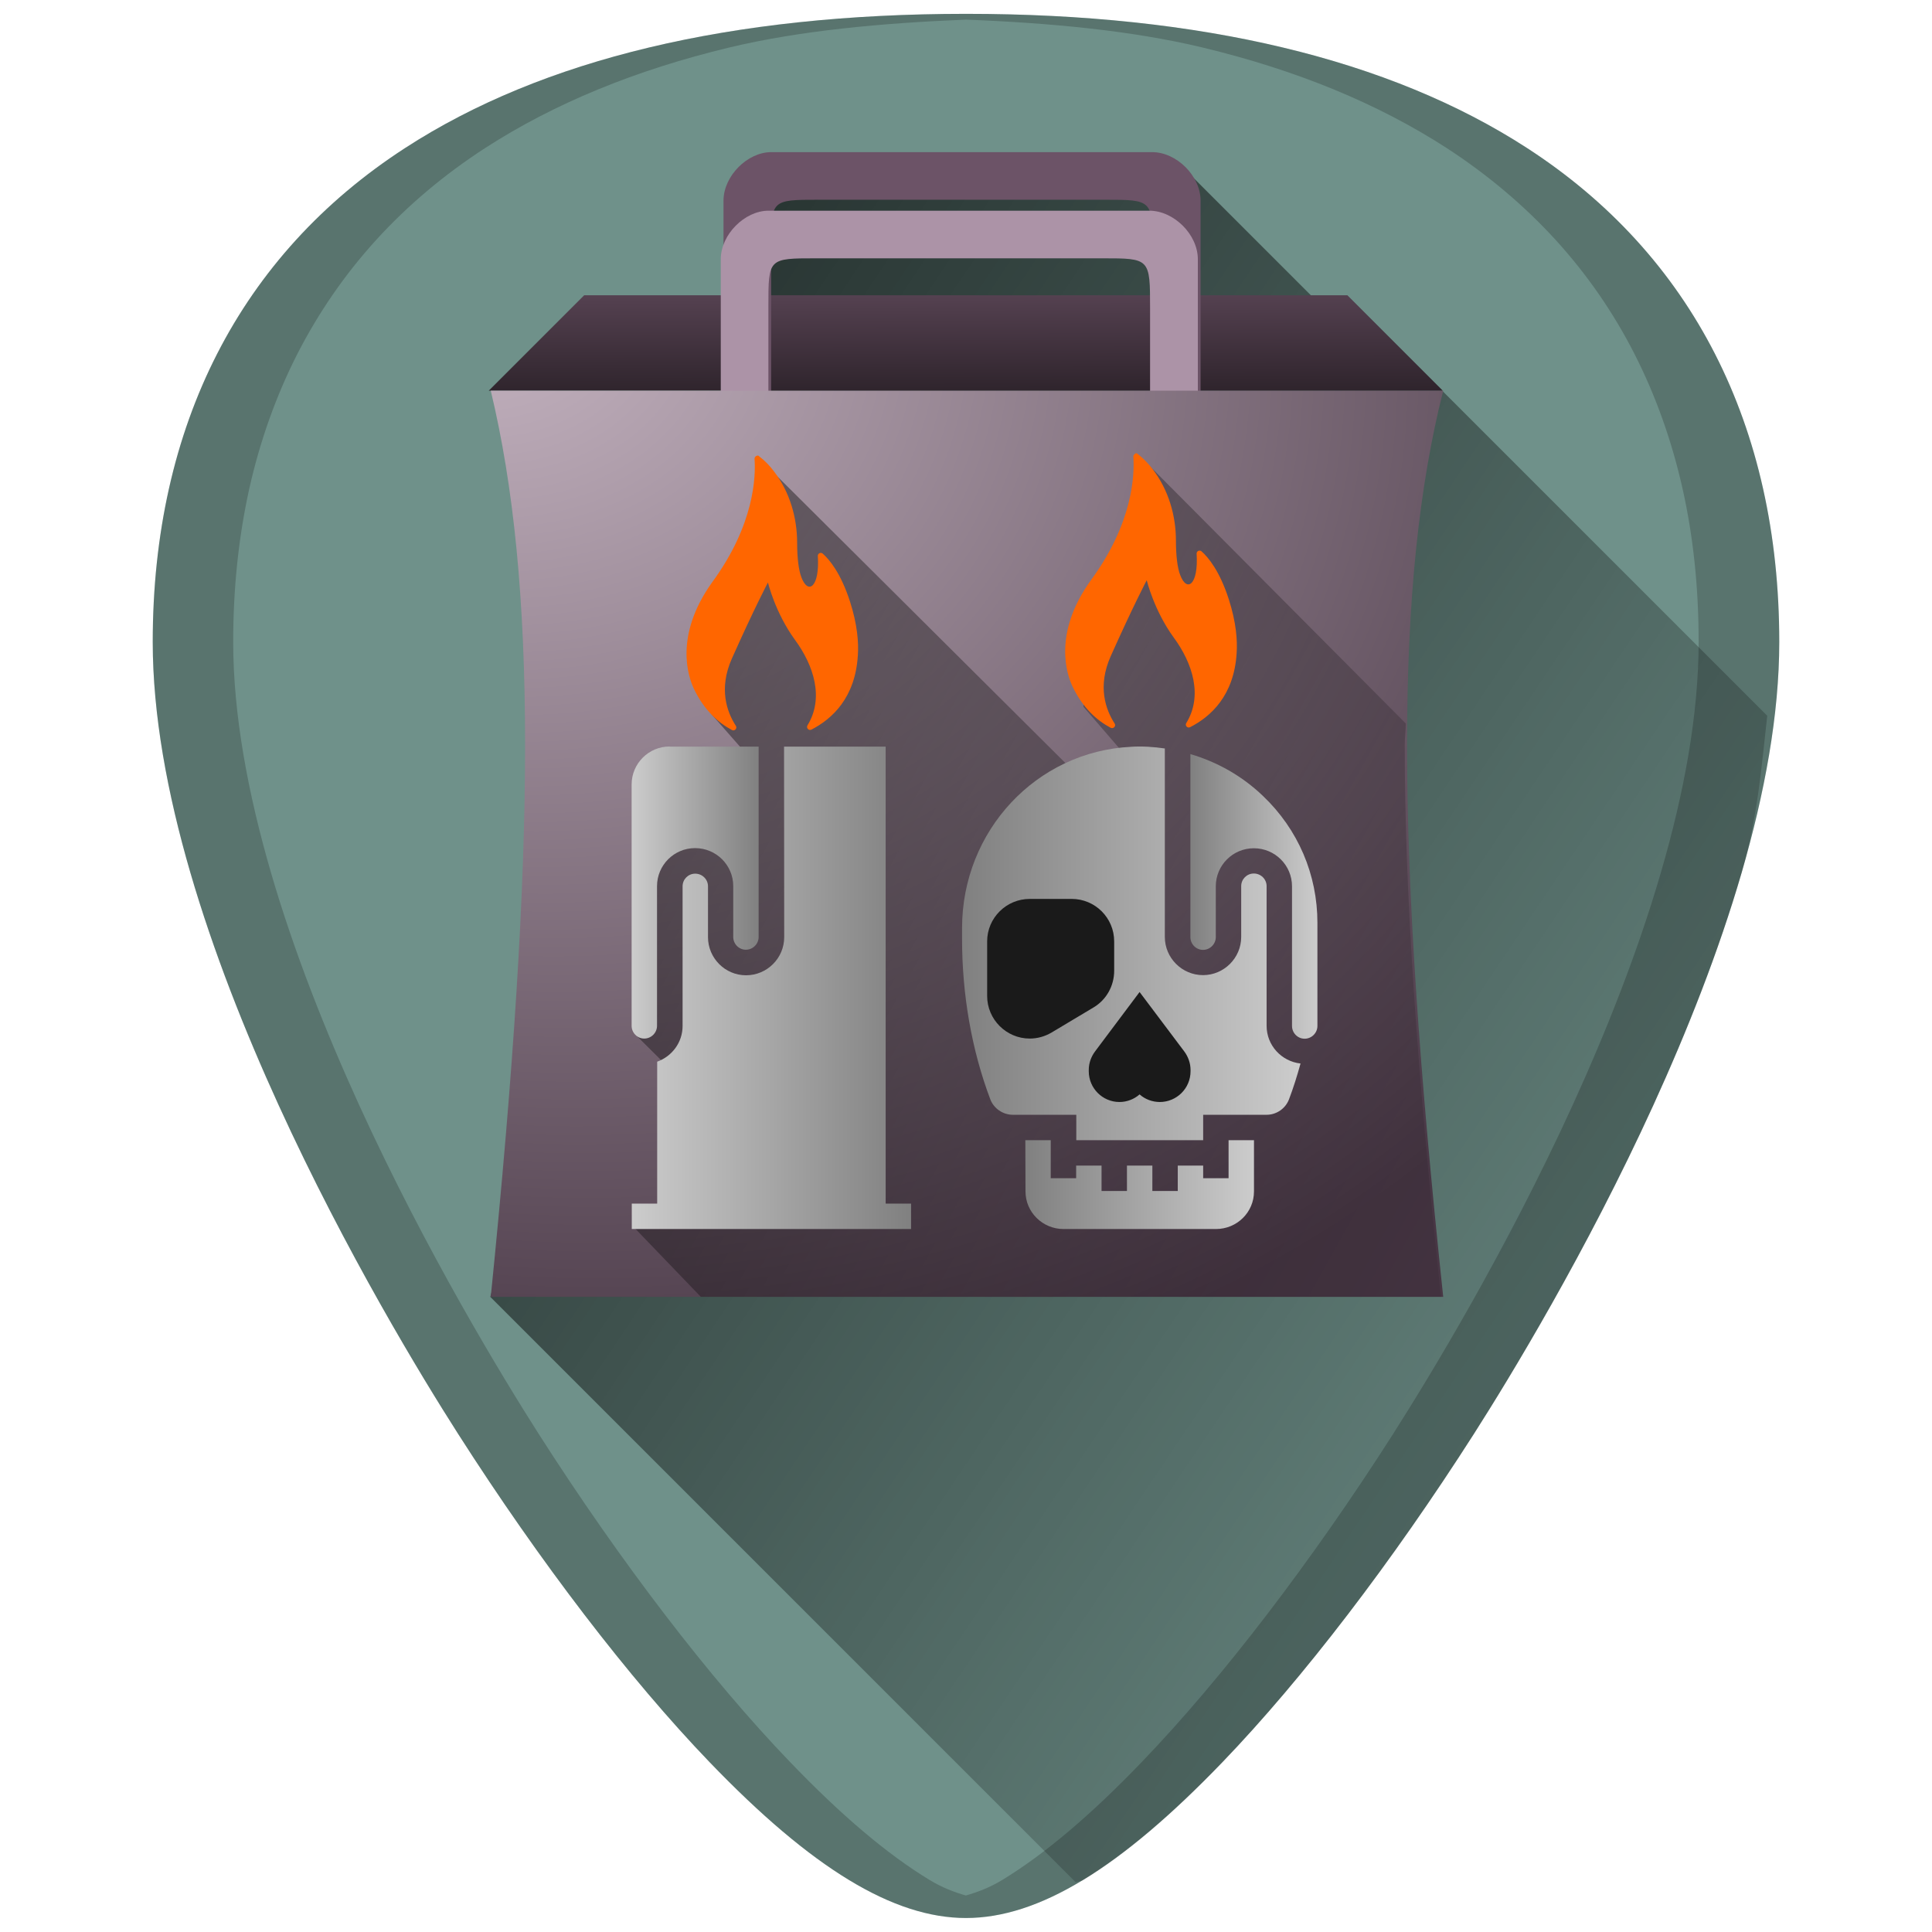<?xml version="1.0" encoding="UTF-8" standalone="no"?>
<!-- Created with Inkscape (http://www.inkscape.org/) -->

<svg
   xmlns:dc="http://purl.org/dc/elements/1.1/"
   xmlns:cc="http://creativecommons.org/ns#"
   xmlns:rdf="http://www.w3.org/1999/02/22-rdf-syntax-ns#"
   xmlns:svg="http://www.w3.org/2000/svg"
   xmlns="http://www.w3.org/2000/svg"
   xmlns:xlink="http://www.w3.org/1999/xlink"
   xmlns:sodipodi="http://sodipodi.sourceforge.net/DTD/sodipodi-0.dtd"
   xmlns:inkscape="http://www.inkscape.org/namespaces/inkscape"
   width="48"
   height="48"
   viewBox="0 0 12.7 12.7"
   version="1.1"
   id="svg829"
   inkscape:version="0.92.3 (2405546, 2018-03-11)"
   sodipodi:docname="softwarecenter.svg">
  <defs
     id="defs823">
    <linearGradient
       id="linearGradient942">
      <stop
         id="stop940"
         offset="0"
         style="stop-color:#808080;stop-opacity:1" />
      <stop
         id="stop938"
         offset="1"
         style="stop-color:#cccccc;stop-opacity:1" />
    </linearGradient>
    <linearGradient
       id="linearGradient926">
      <stop
         id="stop924"
         offset="0"
         style="stop-color:#808080;stop-opacity:1" />
      <stop
         id="stop922"
         offset="1"
         style="stop-color:#cccccc;stop-opacity:1" />
    </linearGradient>
    <linearGradient
       id="linearGradient910">
      <stop
         id="stop908"
         offset="0"
         style="stop-color:#808080;stop-opacity:1" />
      <stop
         id="stop906"
         offset="1"
         style="stop-color:#cccccc;stop-opacity:1" />
    </linearGradient>
    <linearGradient
       id="linearGradient883">
      <stop
         id="stop881"
         offset="0"
         style="stop-color:#c8b7c4;stop-opacity:1" />
      <stop
         id="stop879"
         offset="1"
         style="stop-color:#483745;stop-opacity:1" />
    </linearGradient>
    <linearGradient
       id="linearGradient876">
      <stop
         id="stop872"
         offset="0"
         style="stop-color:#005ca2;stop-opacity:1;" />
      <stop
         id="stop874"
         offset="1"
         style="stop-color:#1c2224;stop-opacity:1" />
    </linearGradient>
    <linearGradient
       id="linearGradient967">
      <stop
         id="stop965"
         offset="0"
         style="stop-color:#cccccc;stop-opacity:1" />
      <stop
         id="stop963"
         offset="1"
         style="stop-color:#808080;stop-opacity:1" />
    </linearGradient>
    <linearGradient
       inkscape:collect="always"
       id="linearGradient947">
      <stop
         style="stop-color:#000000;stop-opacity:1"
         offset="0"
         id="stop943" />
      <stop
         style="stop-color:#000000;stop-opacity:0"
         offset="1"
         id="stop945" />
    </linearGradient>
    <linearGradient
       id="linearGradient931">
      <stop
         id="stop927"
         offset="0"
         style="stop-color:#241c22;stop-opacity:1" />
      <stop
         id="stop929"
         offset="1"
         style="stop-color:#916f8a;stop-opacity:1" />
    </linearGradient>
    <linearGradient
       id="linearGradient925">
      <stop
         id="stop921"
         offset="0"
         style="stop-color:#ffccaa;stop-opacity:1" />
      <stop
         id="stop923"
         offset="1"
         style="stop-color:#ff9955;stop-opacity:1" />
    </linearGradient>
    <linearGradient
       id="linearGradient3789">
      <stop
         style="stop-color:#00d0ff;stop-opacity:1;"
         offset="0"
         id="stop3791" />
      <stop
         style="stop-color:#0047ff;stop-opacity:1;"
         offset="1"
         id="stop3793" />
    </linearGradient>
    <linearGradient
       id="linearGradient3797">
      <stop
         style="stop-color:#005ca2;stop-opacity:1;"
         offset="0"
         id="stop3799" />
      <stop
         style="stop-color:#012a4a;stop-opacity:1;"
         offset="1"
         id="stop3801" />
    </linearGradient>
    <linearGradient
       inkscape:collect="always"
       xlink:href="#linearGradient947"
       id="linearGradient984"
       gradientUnits="userSpaceOnUse"
       x1="1.956"
       y1="286.627"
       x2="12.633"
       y2="293.798" />
    <linearGradient
       inkscape:collect="always"
       xlink:href="#linearGradient947"
       id="linearGradient924"
       x1="3.063"
       y1="287.388"
       x2="11.656"
       y2="292.178"
       gradientUnits="userSpaceOnUse"
       gradientTransform="matrix(3.78,0,0,3.78,60,-1074.52)" />
    <linearGradient
       inkscape:collect="always"
       xlink:href="#linearGradient947"
       id="linearGradient953"
       gradientUnits="userSpaceOnUse"
       x1="3.063"
       y1="287.388"
       x2="11.656"
       y2="292.178" />
    <radialGradient
       inkscape:collect="always"
       xlink:href="#linearGradient883"
       id="radialGradient3795"
       cx="30"
       cy="815.982"
       fx="30"
       fy="815.982"
       r="99.849"
       gradientTransform="matrix(-0.023,0.07,-0.085,-0.028,73.087,306.894)"
       gradientUnits="userSpaceOnUse" />
    <linearGradient
       id="linearGradient925-3">
      <stop
         id="stop921-6"
         offset="0"
         style="stop-color:#dbe2e3;stop-opacity:1" />
      <stop
         id="stop923-7"
         offset="1"
         style="stop-color:#93a7ac;stop-opacity:1" />
    </linearGradient>
    <linearGradient
       gradientTransform="translate(0.002,-1.2366666e-6)"
       inkscape:collect="always"
       xlink:href="#linearGradient931"
       id="linearGradient933-5"
       x1="6.373"
       y1="287.052"
       x2="6.368"
       y2="285.235"
       gradientUnits="userSpaceOnUse" />
    <linearGradient
       inkscape:collect="always"
       xlink:href="#linearGradient967"
       id="linearGradient886"
       x1="4.153"
       y1="290.793"
       x2="5.989"
       y2="290.793"
       gradientUnits="userSpaceOnUse" />
    <linearGradient
       inkscape:collect="always"
       xlink:href="#linearGradient967"
       id="linearGradient896"
       x1="4.153"
       y1="290.168"
       x2="4.988"
       y2="290.168"
       gradientUnits="userSpaceOnUse" />
    <linearGradient
       inkscape:collect="always"
       xlink:href="#linearGradient942"
       id="linearGradient904"
       x1="6.323"
       y1="290.501"
       x2="8.548"
       y2="290.501"
       gradientUnits="userSpaceOnUse" />
    <linearGradient
       inkscape:collect="always"
       xlink:href="#linearGradient942"
       id="linearGradient920"
       x1="7.825"
       y1="290.192"
       x2="8.659"
       y2="290.192"
       gradientUnits="userSpaceOnUse" />
    <linearGradient
       inkscape:collect="always"
       xlink:href="#linearGradient942"
       id="linearGradient936"
       x1="6.74"
       y1="292.087"
       x2="8.242"
       y2="292.087"
       gradientUnits="userSpaceOnUse" />
  </defs>
  <sodipodi:namedview
     id="base"
     pagecolor="#ffffff"
     bordercolor="#666666"
     borderopacity="1.0"
     inkscape:pageopacity="0.0"
     inkscape:pageshadow="2"
     inkscape:zoom="1.8782524"
     inkscape:cx="24"
     inkscape:cy="24"
     inkscape:document-units="mm"
     inkscape:current-layer="layer1"
     showgrid="false"
     showguides="true"
     inkscape:guide-bbox="true"
     inkscape:window-width="1366"
     inkscape:window-height="719"
     inkscape:window-x="0"
     inkscape:window-y="25"
     inkscape:window-maximized="1"
     scale-x="1.9"
     units="px"
     inkscape:snap-global="true"
     inkscape:snap-smooth-nodes="true" />
  <g
     inkscape:label="Capa 1"
     inkscape:groupmode="layer"
     id="layer1"
     transform="translate(0,-284.3)">
    <g
       id="g963">
      <path
         inkscape:connector-curvature="0"
         id="path852-3"
         d="m 6.35,284.391 c -1.543,0 -2.784,0.296 -3.687,0.882 -1.085,0.703 -1.659,1.826 -1.659,3.247 0,1.912 1.536,4.468 2.007,5.205 0.538,0.842 1.125,1.609 1.653,2.158 0.673,0.7 1.209,1.025 1.686,1.025 0.478,0 1.013,-0.326 1.686,-1.025 0.528,-0.549 1.115,-1.316 1.653,-2.158 0.471,-0.738 2.007,-3.293 2.007,-5.205 2.4e-5,-1.421 -0.573,-2.544 -1.658,-3.247 -0.903,-0.585 -2.144,-0.882 -3.687,-0.882 z"
         style="fill:#6f918a;stroke-width:0.024" />
      <path
         inkscape:connector-curvature="0"
         id="path941"
         d="m 7.072,296.674 c 0.017,-0.01 0.03,-0.005 0.048,-0.015 0.278,-0.169 0.58,-0.425 0.916,-0.775 0.528,-0.549 1.115,-1.316 1.653,-2.158 0.235,-0.369 0.737,-1.192 1.18,-2.162 0.221,-0.485 0.428,-1.007 0.58,-1.527 0.103,-0.354 0.13,-0.692 0.168,-1.032 l -2.763,-2.763 0.073,0.309 -1.145,-1.145 -1.122,0.071 -1.724,-0.006 -0.062,0.398 -0.121,1.313 -1.53,5.643 z"
         style="opacity:0.75;fill:url(#linearGradient984);fill-opacity:1;stroke:none;stroke-width:0.265px;stroke-linecap:butt;stroke-linejoin:miter;stroke-opacity:1" />
      <path
         inkscape:connector-curvature="0"
         id="path4588"
         d="m 6.35,284.391 c -1.543,0 -2.784,0.296 -3.687,0.882 -1.085,0.703 -1.659,1.826 -1.659,3.247 0,1.912 1.536,4.468 2.007,5.205 0.538,0.842 1.125,1.609 1.653,2.158 0.673,0.7 1.209,1.025 1.686,1.025 0.478,0 1.013,-0.326 1.686,-1.025 0.528,-0.549 1.115,-1.316 1.653,-2.158 0.471,-0.738 2.007,-3.293 2.007,-5.205 2.5e-5,-1.421 -0.573,-2.544 -1.658,-3.247 -0.903,-0.585 -2.144,-0.882 -3.687,-0.882 z m 0,0.038 c 0.559,0.022 1.09,0.072 1.554,0.183 0.308,0.074 0.596,0.166 0.864,0.276 0.267,0.11 0.514,0.238 0.74,0.384 0.271,0.176 0.51,0.378 0.717,0.604 0.206,0.226 0.38,0.477 0.519,0.75 0.139,0.273 0.245,0.569 0.316,0.885 0.071,0.316 0.106,0.652 0.106,1.008 0,0.478 -0.096,0.996 -0.248,1.516 -0.151,0.52 -0.358,1.042 -0.579,1.527 -0.443,0.97 -0.945,1.793 -1.18,2.162 -0.538,0.842 -1.125,1.609 -1.653,2.158 -0.336,0.35 -0.639,0.606 -0.916,0.775 -0.084,0.051 -0.164,0.081 -0.241,0.103 -0.077,-0.022 -0.156,-0.052 -0.24,-0.103 -0.278,-0.169 -0.58,-0.425 -0.916,-0.775 -0.528,-0.549 -1.115,-1.316 -1.653,-2.158 -0.235,-0.369 -0.737,-1.192 -1.18,-2.162 -0.221,-0.485 -0.428,-1.007 -0.579,-1.527 -0.151,-0.52 -0.248,-1.038 -0.248,-1.516 0,-0.355 0.036,-0.692 0.106,-1.008 0.071,-0.316 0.177,-0.612 0.316,-0.885 0.14,-0.273 0.313,-0.524 0.519,-0.75 0.206,-0.226 0.445,-0.428 0.717,-0.604 0.226,-0.146 0.473,-0.274 0.74,-0.384 0.267,-0.11 0.556,-0.202 0.864,-0.276 0.465,-0.111 0.996,-0.16 1.554,-0.183 z"
         style="opacity:0.2;fill:#000000;stroke-width:0.024" />
      <path
         sodipodi:nodetypes="cccc"
         inkscape:connector-curvature="0"
         id="path3818-6"
         d="m 3.213,286.868 0.627,-0.627 H 8.857 l 0.627,0.627"
         style="fill:url(#linearGradient933-5);fill-opacity:1;stroke:none;stroke-width:0.016;stroke-linecap:butt;stroke-linejoin:miter;stroke-miterlimit:4;stroke-dasharray:none;stroke-opacity:1" />
      <path
         sodipodi:nodetypes="cccccccccccccc"
         inkscape:connector-curvature="0"
         id="path5041-2"
         d="m 4.756,287.181 v -1.562 c 0,-0.162 0.157,-0.319 0.314,-0.319 h 2.503 c 0.162,0 0.319,0.157 0.319,0.319 v 1.875 H 7.577 v -1.551 c 0,-0.33 0,-0.33 -0.314,-0.33 H 5.383 c -0.314,0 -0.314,0 -0.314,0.313 v 1.568 H 4.756 Z"
         style="fill:#6c5367;fill-opacity:1;stroke:none;stroke-width:0.016;stroke-miterlimit:4;stroke-dasharray:none;stroke-opacity:0.42" />
      <path
         sodipodi:nodetypes="cccccccccccccc"
         inkscape:connector-curvature="0"
         id="path5041-5-9"
         d="m 4.738,287.566 v -1.562 c 0,-0.162 0.157,-0.319 0.314,-0.319 h 2.503 c 0.162,0 0.319,0.157 0.319,0.319 v 1.875 H 7.56 v -1.551 c 0,-0.33 0,-0.33 -0.314,-0.33 H 5.365 c -0.314,0 -0.314,0 -0.314,0.313 v 1.568 h -0.314 z"
         style="fill:#ac93a7;fill-opacity:1;stroke:none;stroke-width:0.016;stroke-miterlimit:4;stroke-dasharray:none;stroke-opacity:0.42" />
      <path
         sodipodi:nodetypes="ccccc"
         inkscape:connector-curvature="0"
         id="rect3757-1"
         d="m 3.226,286.868 h 6.261 c -0.317,1.254 -0.317,2.978 0,5.957 H 3.226 c 0.301,-2.978 0.301,-4.703 0,-5.957 z"
         style="fill:url(#radialGradient3795);fill-opacity:1;stroke:none;stroke-width:0.016;stroke-miterlimit:4;stroke-dasharray:none;stroke-opacity:1" />
      <path
         inkscape:connector-curvature="0"
         id="path916"
         d="m 4.607,292.825 h 4.865 c -0.158,-1.489 -0.238,-2.665 -0.238,-3.625 0,-0.054 0.006,-0.092 0.007,-0.144 l -1.683,-1.692 -0.025,0.573 -0.374,0.436 -0.037,0.573 0.323,0.374 -0.137,0.299 -2.224,-2.213 -0.08,0.607 -0.336,0.585 0.009,0.397 0.253,0.288 -0.697,0.436 -0.044,1.394 1.065,1.058 -1.096,0.187 z"
         style="opacity:0.5;fill:url(#linearGradient953);fill-opacity:1;stroke:none;stroke-width:0.265px;stroke-linecap:butt;stroke-linejoin:miter;stroke-opacity:1" />
      <path
         id="path855"
         d="m 7.46,287.283 c 0.006,-0.005 0.015,-0.005 0.021,0.003 0.037,0.029 0.068,0.062 0.096,0.098 0.105,0.137 0.153,0.306 0.153,0.47 0,0.099 0.01,0.18 0.028,0.226 0.044,0.117 0.121,0.065 0.108,-0.14 -0.001,-0.017 0.019,-0.027 0.032,-0.016 0.043,0.038 0.119,0.127 0.18,0.317 0.048,0.15 0.057,0.269 0.051,0.353 -0.017,0.278 -0.17,0.417 -0.306,0.486 -0.018,0.009 -0.035,-0.011 -0.025,-0.027 0.11,-0.179 0.042,-0.393 -0.083,-0.563 -0.129,-0.177 -0.177,-0.376 -0.177,-0.376 0,0 -0.09,0.171 -0.237,0.5 -0.088,0.198 -0.033,0.351 0.026,0.442 0.011,0.017 -0.008,0.037 -0.026,0.028 -0.091,-0.048 -0.184,-0.131 -0.251,-0.272 -0.035,-0.074 -0.133,-0.345 0.121,-0.698 0.28,-0.381 0.287,-0.7 0.279,-0.811 -5.99e-4,-0.008 0.004,-0.015 0.01,-0.019 z"
         style="fill:#ff6600;stroke-width:0.017"
         inkscape:connector-curvature="0" />
      <path
         id="path853"
         d="m 4.971,287.298 c 0.006,-0.005 0.015,-0.005 0.021,0.003 0.037,0.028 0.069,0.062 0.096,0.098 0.105,0.137 0.152,0.306 0.152,0.47 0,0.099 0.01,0.179 0.028,0.226 0.044,0.117 0.121,0.065 0.108,-0.14 -0.001,-0.017 0.019,-0.027 0.032,-0.016 0.043,0.038 0.119,0.127 0.18,0.317 0.048,0.15 0.057,0.268 0.051,0.353 -0.017,0.278 -0.169,0.417 -0.305,0.487 -0.018,0.009 -0.036,-0.011 -0.026,-0.028 0.11,-0.179 0.042,-0.393 -0.083,-0.563 -0.129,-0.177 -0.177,-0.376 -0.177,-0.376 0,0 -0.09,0.17 -0.237,0.5 -0.088,0.198 -0.033,0.351 0.026,0.442 0.011,0.017 -0.008,0.037 -0.025,0.028 -0.091,-0.048 -0.184,-0.131 -0.251,-0.272 -0.035,-0.074 -0.133,-0.345 0.12,-0.699 0.28,-0.381 0.287,-0.699 0.279,-0.811 -6.16e-4,-0.008 0.004,-0.015 0.01,-0.019 z"
         style="fill:#ff6600;stroke-width:0.017"
         inkscape:connector-curvature="0" />
      <path
         id="path851"
         d="m 4.403,289.208 h 0.584 v 1.251 c 0,0.046 -0.038,0.084 -0.084,0.084 -0.046,0 -0.083,-0.038 -0.083,-0.084 v -0.334 c 0,-0.138 -0.112,-0.25 -0.251,-0.25 -0.138,0 -0.25,0.112 -0.25,0.25 v 0.918 c 0,0.046 -0.038,0.084 -0.084,0.084 -0.046,0 -0.083,-0.038 -0.083,-0.084 v -1.586 c 0,-0.138 0.112,-0.25 0.25,-0.25 z"
         style="fill:url(#linearGradient896);fill-opacity:1.0;stroke-width:0.017"
         inkscape:connector-curvature="0" />
      <path
         id="path849"
         d="m 5.154,289.208 h 0.668 v 3.004 h 0.167 v 0.167 H 4.153 v -0.167 h 0.167 v -0.933 c 0.097,-0.035 0.167,-0.126 0.167,-0.235 v -0.918 c 0,-0.046 0.037,-0.083 0.083,-0.083 0.046,0 0.084,0.037 0.084,0.083 v 0.334 c 0,0.138 0.112,0.251 0.25,0.251 0.138,0 0.251,-0.112 0.251,-0.251 z"
         style="fill:url(#linearGradient886);fill-opacity:1.0;stroke-width:0.017"
         inkscape:connector-curvature="0" />
      <path
         id="path847"
         d="m 7.434,289.209 c 0.076,-0.005 0.15,7e-4 0.223,0.011 v 1.239 c 0,0.138 0.113,0.251 0.251,0.251 0.138,0 0.251,-0.113 0.251,-0.251 v -0.334 c 0,-0.046 0.037,-0.083 0.083,-0.083 0.046,0 0.084,0.037 0.084,0.083 v 0.918 c 0,0.129 0.098,0.234 0.223,0.248 -0.022,0.08 -0.047,0.16 -0.076,0.236 -0.023,0.06 -0.082,0.101 -0.147,0.101 h -0.417 v 0.167 h -0.834 v -0.167 h -0.417 c -0.065,0 -0.125,-0.041 -0.148,-0.101 -0.122,-0.322 -0.186,-0.687 -0.186,-1.055 v -0.071 c 0,-0.639 0.488,-1.162 1.112,-1.192 z"
         style="fill:url(#linearGradient904);fill-opacity:1.0;stroke-width:0.017"
         inkscape:connector-curvature="0" />
      <path
         id="path845"
         d="m 7.825,289.257 c 0.177,0.052 0.34,0.144 0.477,0.275 0.231,0.22 0.358,0.517 0.358,0.834 v 0.678 c 0,0.046 -0.038,0.084 -0.084,0.084 -0.046,0 -0.083,-0.038 -0.083,-0.084 v -0.918 c 0,-0.138 -0.112,-0.25 -0.251,-0.25 -0.138,0 -0.25,0.112 -0.25,0.25 v 0.334 c 0,0.046 -0.038,0.084 -0.084,0.084 -0.046,0 -0.083,-0.038 -0.083,-0.084 z"
         style="fill:url(#linearGradient920);fill-opacity:1.0;stroke-width:0.017"
         inkscape:connector-curvature="0" />
      <path
         inkscape:connector-curvature="0"
         id="path843"
         d="m 6.769,290.209 c -0.154,0 -0.28,0.125 -0.28,0.279 v 0.359 c 0,0.154 0.126,0.28 0.28,0.28 0.051,0 0.1,-0.014 0.144,-0.04 l 0.276,-0.165 c 0.084,-0.05 0.135,-0.142 0.135,-0.24 v -0.194 c 0,-0.154 -0.125,-0.279 -0.279,-0.279 z"
         style="fill:#1a1a1a;stroke-width:0.017" />
      <path
         id="path841"
         d="m 7.491,290.821 -0.293,0.391 c -0.026,0.035 -0.041,0.077 -0.041,0.121 v 0.009 c 0,0.111 0.09,0.202 0.202,0.202 0.048,0 0.096,-0.018 0.132,-0.05 0.036,0.032 0.084,0.05 0.133,0.05 0.111,0 0.202,-0.09 0.202,-0.202 v -0.009 c 0,-0.043 -0.015,-0.086 -0.041,-0.121 z"
         style="fill:#1a1a1a;stroke-width:0.017"
         inkscape:connector-curvature="0" />
      <path
         id="path839"
         d="m 6.74,291.795 h 0.167 v 0.25 h 0.167 v -0.083 h 0.167 v 0.167 h 0.167 v -0.167 h 0.167 v 0.167 h 0.167 v -0.167 h 0.167 v 0.083 h 0.167 v -0.25 h 0.167 v 0.337 c 0,0.137 -0.112,0.247 -0.25,0.247 h -1.002 c -0.138,0 -0.25,-0.111 -0.25,-0.247 z"
         style="fill:url(#linearGradient936);fill-opacity:1.0;stroke-width:0.017"
         inkscape:connector-curvature="0" />
    </g>
  </g>
</svg>
